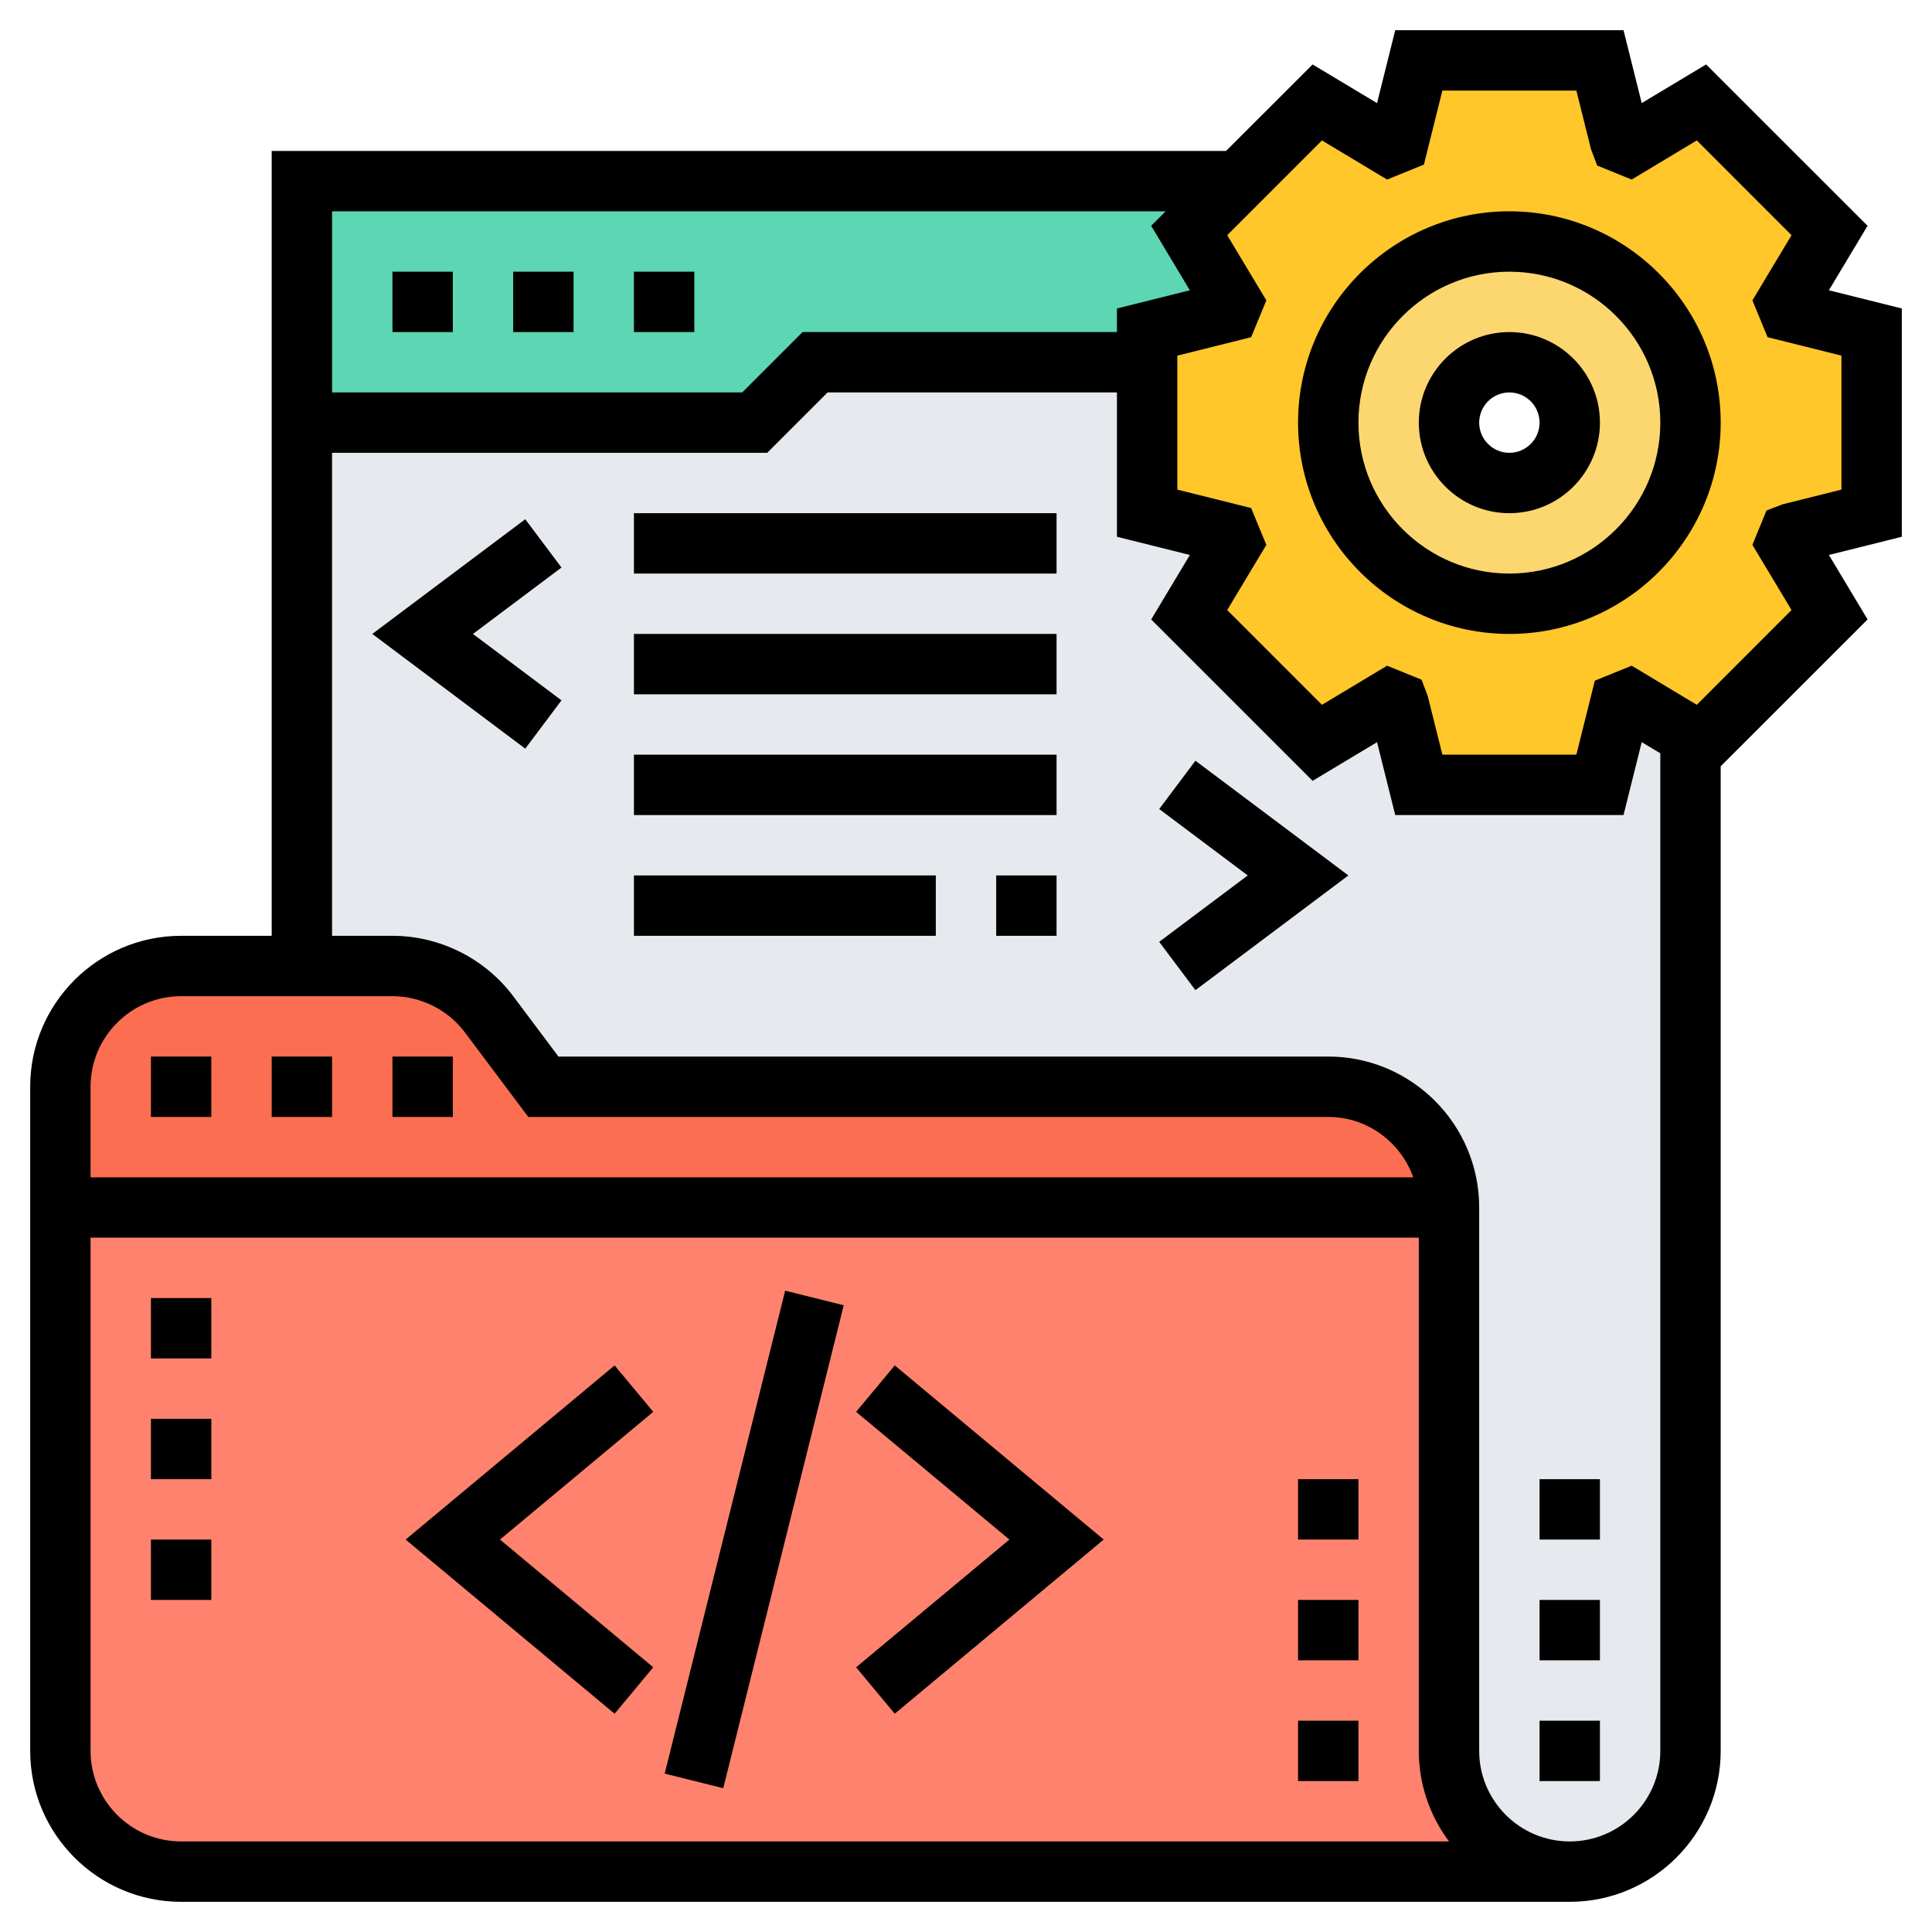 <svg id="Layer_5" enable-background="new 0 0 64 64" height="512" viewBox="0 0 64 64" width="512" xmlns="http://www.w3.org/2000/svg"><path d="m48 58v-18h-21-25v18c0 2.21 1.79 4 4 4h17 29c-2.21 0-4-1.79-4-4z" fill="#ff826e"/><path d="m16.2 33.6 1.8 2.4h26c2.21 0 4 1.79 4 4h-21-25v-4c0-2.21 1.79-4 4-4h4 3c1.26 0 2.44.59 3.2 1.6z" fill="#fc6e51"/><path d="m56 24.39v33.61c0 1.1-.45 2.1-1.17 2.83-.73.72-1.73 1.17-2.83 1.17-2.21 0-4-1.79-4-4v-18c0-2.21-1.79-4-4-4h-26l-1.8-2.4c-.76-1.01-1.94-1.6-3.2-1.6h-3v-18h15l2-2h11v5l2.71.68c.04.1.07.2.12.3l-1.44 2.38 4.25 4.25 2.38-1.44c.1.05.2.08.3.12l.68 2.71h6l.68-2.71c.1-.04.2-.07.3-.12z" fill="#e6e9ed"/><path d="m10 14v-8h31.03l-1.64 1.64 1.44 2.38c-.05.1-.08.2-.12.3l-2.71.68v1h-11l-2 2z" fill="#5cd6b3"/><path d="m50 8c3.31 0 6 2.69 6 6s-2.69 6-6 6-6-2.69-6-6 2.69-6 6-6zm2 6c0-1.1-.9-2-2-2s-2 .9-2 2 .9 2 2 2 2-.9 2-2z" fill="#fcd770"/><path d="m62 11v6l-2.71.68c-.04.1-.07.2-.12.3l1.44 2.38-4.25 4.25-.36-.22-2.02-1.22c-.1.05-.2.08-.3.12l-.68 2.71h-6l-.68-2.71c-.1-.04-.2-.07-.3-.12l-2.38 1.44-4.25-4.25 1.44-2.38c-.05-.1-.08-.2-.12-.3l-2.71-.68v-5-1l2.71-.68c.04-.1.07-.2.12-.3l-1.44-2.38 1.64-1.64 2.61-2.61 2.38 1.44c.1-.05.2-.08.3-.12l.68-2.71h6l.68 2.71c.1.04.2.07.3.12l2.38-1.44 4.25 4.25-1.44 2.38c.05.1.08.2.12.3zm-6 3c0-3.31-2.69-6-6-6s-6 2.69-6 6 2.69 6 6 6 6-2.69 6-6z" fill="#ffc729"/><path d="m13 9h2v2h-2z"/><path d="m21 9h2v2h-2z"/><path d="m17 9h2v2h-2z"/><path d="m63 10.219-2.416-.603 1.281-2.136-5.347-5.346-2.134 1.281-.603-2.415h-7.562l-.603 2.416-2.134-1.281-2.867 2.865h-31.615v26h-3c-2.757 0-5 2.243-5 5v22c0 2.757 2.243 5 5 5h46c2.757 0 5-2.243 5-5v-32.616l4.866-4.864-1.281-2.136 2.415-.603zm-24.385-3.219-.481.48 1.281 2.136-2.415.603v.781h-10.414l-2 2h-13.586v-6zm-32.615 26h7c.939 0 1.837.448 2.4 1.199l2.1 2.801h26.5c1.302 0 2.402.839 2.816 2h-43.816v-3c0-1.654 1.346-3 3-3zm0 28c-1.654 0-3-1.346-3-3v-17h44v17c0 1.125.374 2.164 1.002 3zm46 0c-1.654 0-3-1.346-3-3v-18c0-2.757-2.243-5-5-5h-25.5l-1.5-2.001c-.939-1.252-2.435-1.999-4-1.999h-2v-16h14.414l2-2h9.586v4.781l2.416.603-1.281 2.136 5.347 5.346 2.134-1.281.603 2.415h7.562l.603-2.416.616.37v33.046c0 1.654-1.346 3-3 3zm9-44.781-1.949.487-.534.205-.466 1.139 1.296 2.159-3.138 3.139-2.158-1.296-1.22.496-.612 2.452h-4.438l-.487-1.949-.203-.535-1.142-.464-2.158 1.296-3.138-3.139 1.296-2.159-.503-1.22-2.446-.611v-4.438l2.446-.611.503-1.22-1.296-2.159 3.138-3.139 2.158 1.296 1.22-.496.612-2.452h4.438l.487 1.949.203.535 1.142.464 2.158-1.296 3.138 3.139-1.296 2.159.503 1.22 2.446.611z"/><path d="m50 7c-3.86 0-7 3.141-7 7s3.14 7 7 7 7-3.141 7-7-3.14-7-7-7zm0 12c-2.757 0-5-2.243-5-5s2.243-5 5-5 5 2.243 5 5-2.243 5-5 5z"/><path d="m13 35h2v2h-2z"/><path d="m9 35h2v2h-2z"/><path d="m5 35h2v2h-2z"/><path d="m17.4 17.2-5.067 3.8 5.067 3.8 1.2-1.6-2.933-2.2 2.933-2.2z"/><path d="m38.4 26.8 2.933 2.2-2.933 2.2 1.2 1.6 5.067-3.8-5.067-3.8z"/><path d="m21 17h14v2h-14z"/><path d="m21 21h14v2h-14z"/><path d="m21 25h14v2h-14z"/><path d="m21 29h10v2h-10z"/><path d="m33 29h2v2h-2z"/><path d="m28.36 46.769 5.078 4.231-5.078 4.231 1.28 1.538 6.922-5.769-6.922-5.769z"/><path d="m20.36 45.231-6.922 5.769 6.922 5.769 1.28-1.538-5.078-4.231 5.078-4.231z"/><path d="m16.754 50h16.492v2h-16.492z" transform="matrix(.242 -.97 .97 .242 -30.536 62.904)"/><path d="m5 51h2v2h-2z"/><path d="m5 43h2v2h-2z"/><path d="m5 47h2v2h-2z"/><path d="m43 57h2v2h-2z"/><path d="m43 49h2v2h-2z"/><path d="m43 53h2v2h-2z"/><path d="m51 53h2v2h-2z"/><path d="m51 49h2v2h-2z"/><path d="m51 57h2v2h-2z"/><path d="m50 11c-1.654 0-3 1.346-3 3s1.346 3 3 3 3-1.346 3-3-1.346-3-3-3zm0 4c-.551 0-1-.448-1-1s.449-1 1-1 1 .448 1 1-.449 1-1 1z"/></svg>